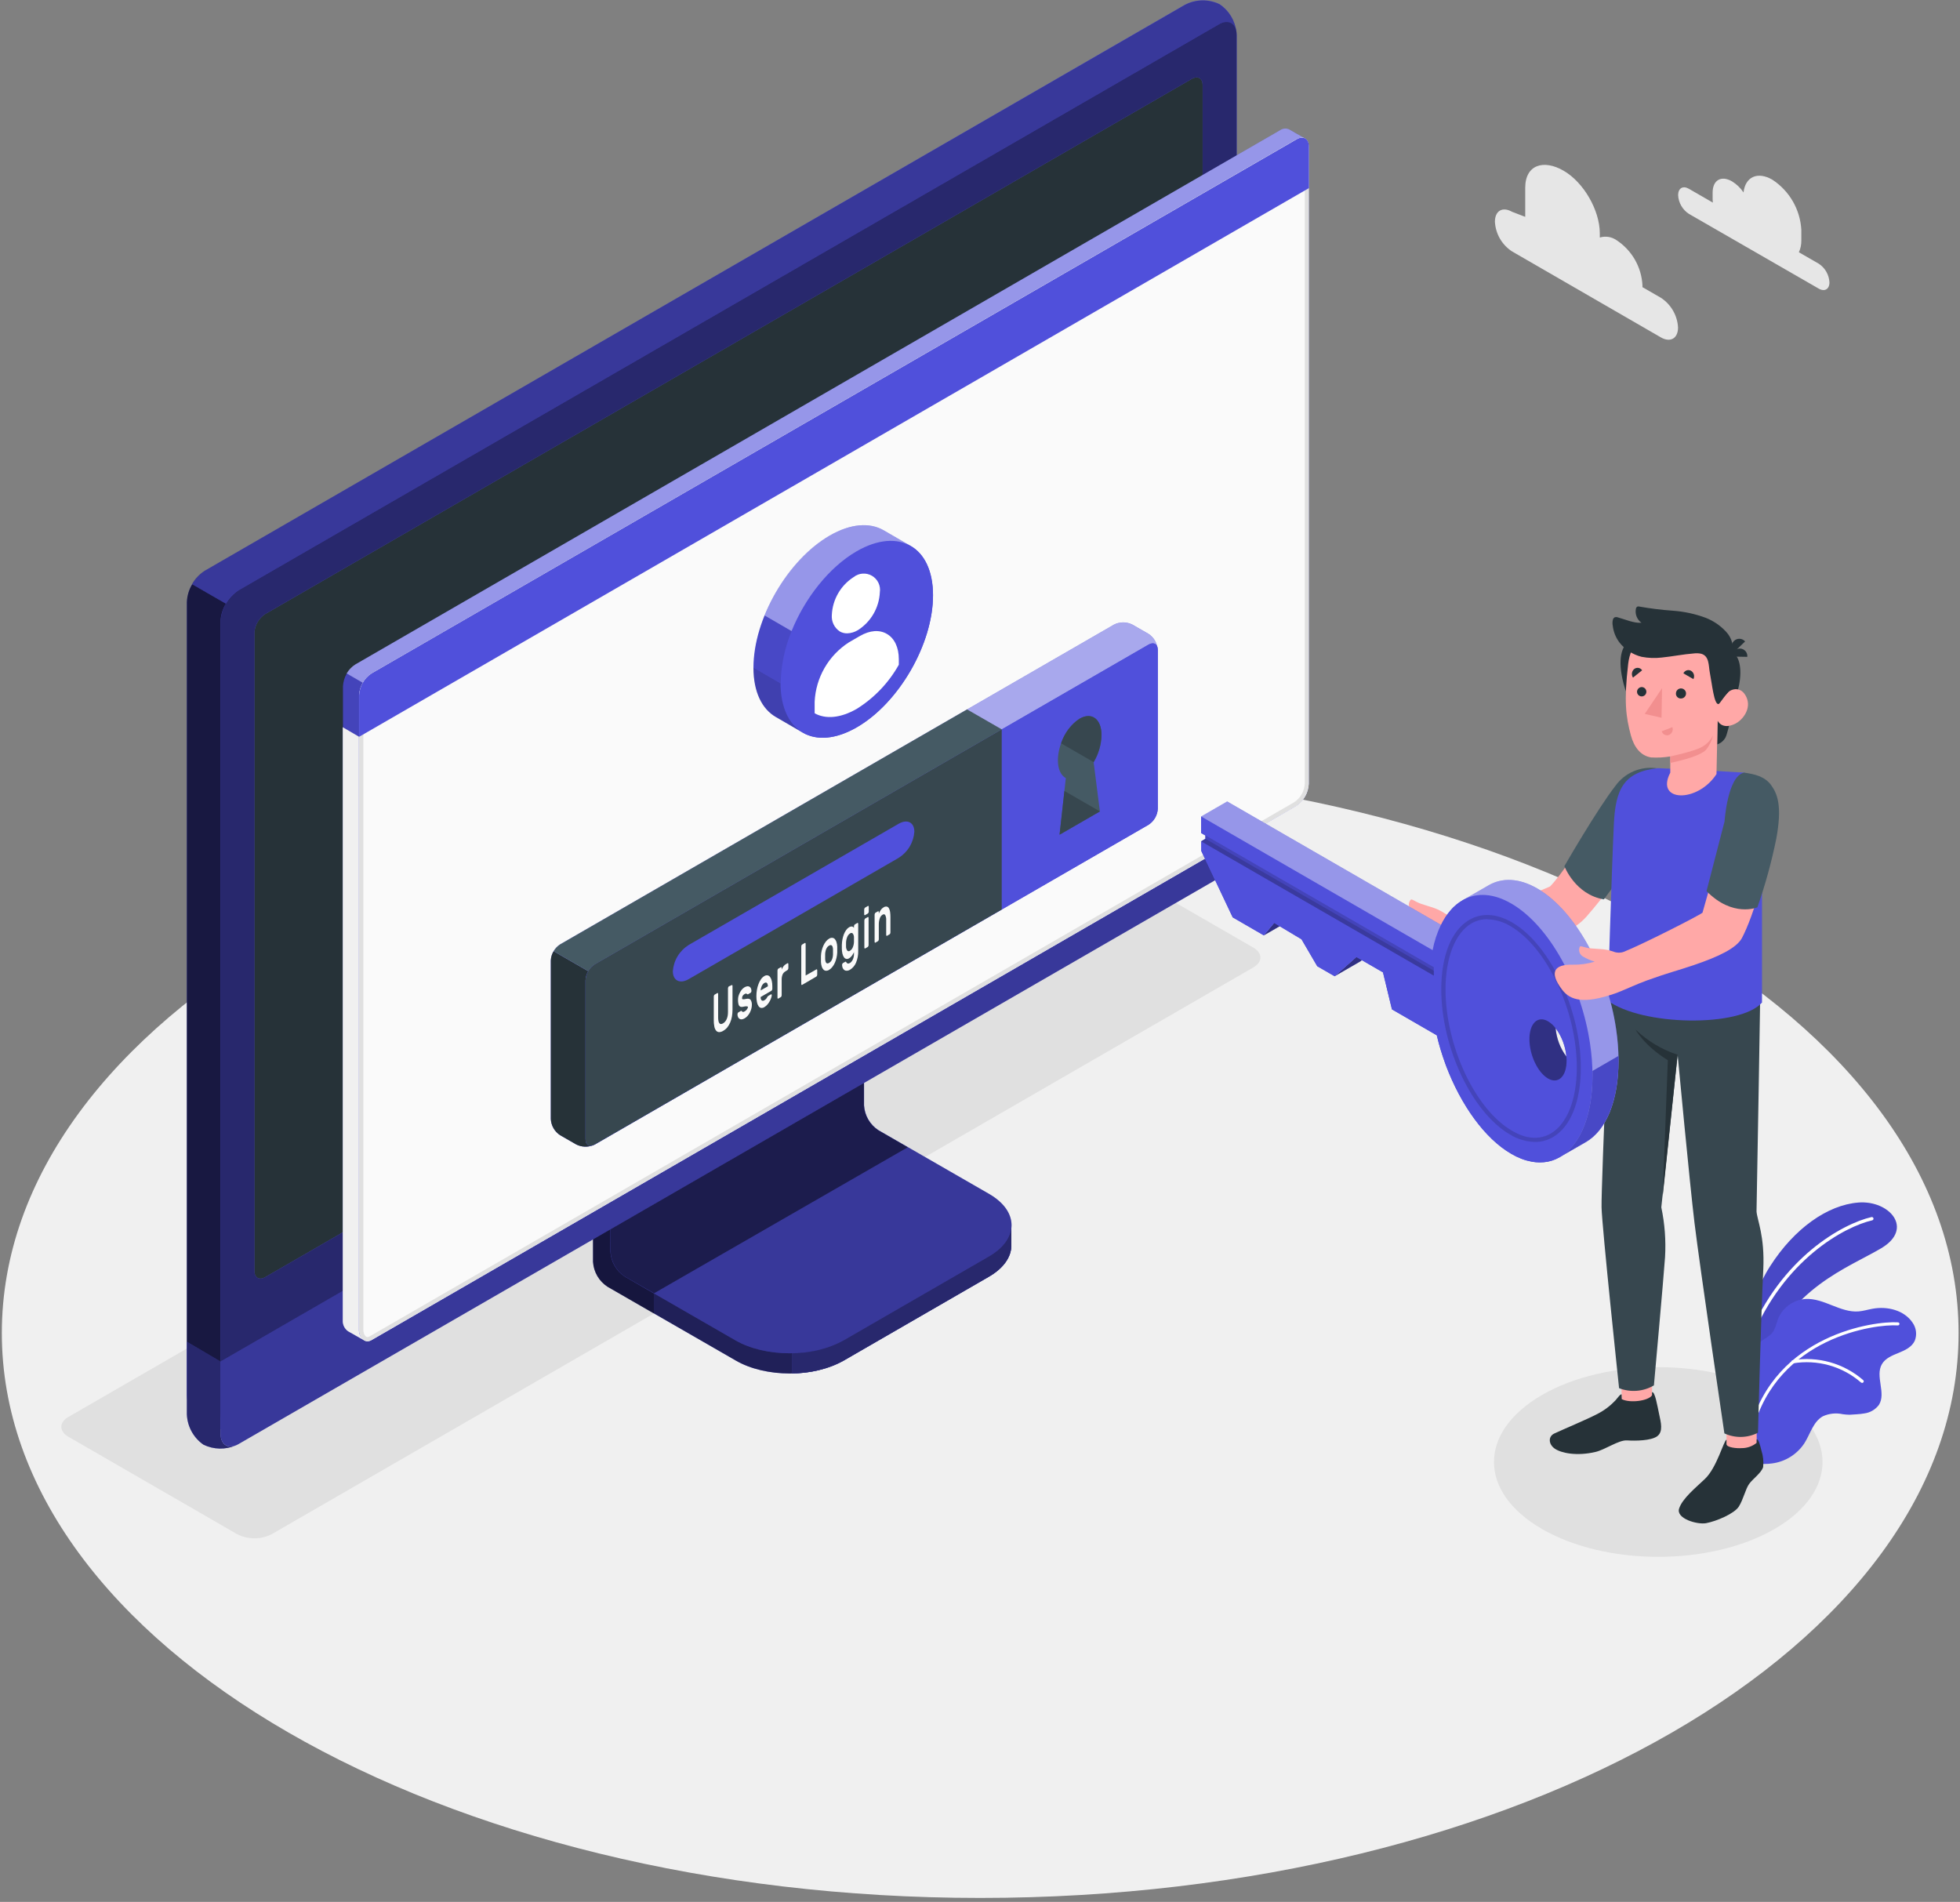 <svg width="472" height="458" viewBox="0 0 472 458" fill="none" xmlns="http://www.w3.org/2000/svg">
<rect x="0" y="0" width="472" height="458" fill="#808080" stroke="none"/>
<g clip-path="url(#clip0_502_720)">
<path d="M236.05 457.05C366.174 457.05 471.66 396.147 471.66 321.02C471.66 245.893 366.174 184.99 236.05 184.99C105.926 184.99 0.44 245.893 0.44 321.02C0.44 396.147 105.926 457.05 236.05 457.05Z" fill="#F0F0F0"/>
<path d="M371.36 368.22C355.91 359.3 355.91 344.84 371.36 335.92C386.81 327 411.86 327 427.31 335.92C442.76 344.84 442.76 359.3 427.31 368.22C411.86 377.14 386.81 377.14 371.36 368.22Z" fill="#E0E0E0"/>
<path d="M57.12 369.46L16.48 346C14.19 344.68 14.19 342.53 16.48 341.21L252.87 204.73C254.155 204.079 255.575 203.74 257.015 203.74C258.455 203.74 259.875 204.079 261.16 204.73L301.81 228.19C304.1 229.51 304.1 231.66 301.81 232.98L65.42 369.46C64.134 370.111 62.712 370.45 61.27 370.45C59.828 370.45 58.407 370.111 57.12 369.46Z" fill="#E0E0E0"/>
<path d="M203.2 327.64L238.14 307.44C241.74 305.36 243.54 302.64 243.54 299.91C243.54 297.18 243.54 295.05 243.54 295.05L207.3 274.61C206.288 273.956 205.445 273.071 204.84 272.028C204.235 270.985 203.885 269.814 203.82 268.61V225.52L142.82 260.78V303.85C142.89 305.053 143.242 306.222 143.846 307.264C144.45 308.306 145.291 309.192 146.3 309.85L177.14 327.61C184.32 331.8 196 331.8 203.2 327.64Z" fill="#5050DB"/>
<g opacity="0.6">
<path d="M203.2 327.64L238.14 307.44C241.74 305.36 243.54 302.64 243.54 299.91C243.54 297.18 243.54 295.05 243.54 295.05L207.3 274.61C206.288 273.956 205.445 273.071 204.84 272.028C204.235 270.985 203.885 269.814 203.82 268.61V225.52L142.82 260.78V303.85C142.89 305.053 143.242 306.222 143.846 307.264C144.45 308.306 145.291 309.192 146.3 309.85L177.14 327.61C184.32 331.8 196 331.8 203.2 327.64Z" fill="black"/>
</g>
<path opacity="0.3" d="M157.45 311.48V316.32L146.27 309.87C145.261 309.213 144.421 308.327 143.818 307.284C143.216 306.242 142.867 305.072 142.8 303.87V260.78L154.42 254.07C154.66 257.02 154.92 260.07 155.17 263.07L147 267.77V301.42C147.065 302.624 147.414 303.795 148.019 304.838C148.624 305.881 149.467 306.766 150.48 307.42L157.45 311.48Z" fill="black"/>
<path d="M147 301.43C147.069 302.633 147.42 303.803 148.024 304.845C148.629 305.888 149.47 306.773 150.48 307.43L177.1 322.77C184.3 326.92 195.98 326.93 203.19 322.77L238.19 302.57C245.4 298.41 245.4 291.67 238.19 287.51L211.55 272.17C210.542 271.512 209.703 270.625 209.101 269.583C208.498 268.541 208.148 267.372 208.08 266.17V232.51L147.08 267.77L147 301.43Z" fill="#5050DB"/>
<path opacity="0.3" d="M147 301.43C147.069 302.633 147.42 303.803 148.024 304.845C148.629 305.888 149.47 306.773 150.48 307.43L177.1 322.77C184.3 326.92 195.98 326.93 203.19 322.77L238.19 302.57C245.4 298.41 245.4 291.67 238.19 287.51L211.55 272.17C210.542 271.512 209.703 270.625 209.101 269.583C208.498 268.541 208.148 267.372 208.08 266.17V232.51L147.08 267.77L147 301.43Z" fill="black"/>
<path opacity="0.5" d="M218.6 276.28L211.51 272.19C210.502 271.532 209.663 270.645 209.061 269.603C208.458 268.561 208.108 267.392 208.04 266.19V232.51L147.04 267.77V301.43C147.109 302.633 147.46 303.803 148.064 304.845C148.669 305.888 149.51 306.773 150.52 307.43L157.52 311.43L218.6 276.28Z" fill="black"/>
<path d="M243.55 295.06V299.92C243.55 302.65 241.74 305.36 238.15 307.45L203.15 327.64C199.32 329.685 195.042 330.746 190.7 330.73V325.89C195.042 325.906 199.32 324.845 203.15 322.8L238.15 302.59C241.74 300.52 243.55 297.79 243.55 295.06Z" fill="#5050DB"/>
<path opacity="0.5" d="M243.55 295.06V299.92C243.55 302.65 241.74 305.36 238.15 307.45L203.15 327.64C199.32 329.685 195.042 330.746 190.7 330.73V325.89C195.042 325.906 199.32 324.845 203.15 322.8L238.15 302.59C241.74 300.52 243.55 297.79 243.55 295.06Z" fill="black"/>
<path d="M49 343.26C50.319 343.897 51.769 344.215 53.233 344.189C54.697 344.163 56.135 343.794 57.43 343.11L293.43 206.86C294.695 206.035 295.749 204.923 296.504 203.615C297.26 202.307 297.697 200.839 297.78 199.33V8.41C297.735 6.943 297.344 5.506 296.638 4.219C295.932 2.931 294.933 1.828 293.72 1C292.403 0.363 290.954 0.045 289.491 0.072C288.028 0.1 286.592 0.473 285.3 1.16L49.3 137.45C48.039 138.281 46.992 139.398 46.245 140.71C45.498 142.022 45.071 143.492 45 145V335.89C45.045 337.346 45.43 338.771 46.124 340.05C46.819 341.33 47.804 342.43 49 343.26Z" fill="#5050DB"/>
<path d="M57.46 343.1L293.46 206.85C294.727 206.027 295.781 204.915 296.537 203.607C297.293 202.298 297.729 200.829 297.81 199.32V8.41C297.81 5.64 295.86 4.51 293.46 5.9L57.46 142.15C56.194 142.975 55.14 144.087 54.384 145.395C53.629 146.703 53.192 148.171 53.11 149.68V340.59C53.11 343.36 55.06 344.49 57.46 343.1Z" fill="#5050DB"/>
<path opacity="0.5" d="M57.46 343.1L293.46 206.85C294.727 206.027 295.781 204.915 296.537 203.607C297.293 202.298 297.729 200.829 297.81 199.32V8.41C297.81 5.64 295.86 4.51 293.46 5.9L57.46 142.15C56.194 142.975 55.14 144.087 54.384 145.395C53.629 146.703 53.192 148.171 53.11 149.68V340.59C53.11 343.36 55.06 344.49 57.46 343.1Z" fill="black"/>
<path d="M56.82 348.06C55.582 348.6 54.242 348.866 52.892 348.838C51.542 348.811 50.214 348.49 49 347.9C47.801 347.068 46.815 345.965 46.12 344.682C45.425 343.398 45.041 341.969 45 340.51V323.13L53.15 327.85V345.23C53.1 347.76 54.71 348.91 56.82 348.06Z" fill="#5050DB"/>
<path opacity="0.5" d="M56.82 348.06C55.582 348.6 54.242 348.866 52.892 348.838C51.542 348.811 50.214 348.49 49 347.9C47.801 347.068 46.815 345.965 46.12 344.682C45.425 343.398 45.041 341.969 45 340.51V323.13L53.15 327.85V345.23C53.1 347.76 54.71 348.91 56.82 348.06Z" fill="black"/>
<path d="M53.1 327.85V345.23C53.1 348 55.1 349.12 57.45 347.74L293.45 211.49C294.71 210.669 295.76 209.563 296.516 208.262C297.271 206.962 297.711 205.502 297.8 204V186.54L53.1 327.85Z" fill="#5050DB"/>
<path opacity="0.3" d="M53.11 327.81V345.23C53.11 348 55.11 349.12 57.46 347.74L293.46 211.49C294.718 210.668 295.766 209.562 296.52 208.261C297.274 206.96 297.712 205.501 297.8 204V186.54L53.11 327.81Z" fill="black"/>
<path d="M61.26 306V152.39C61.306 151.485 61.566 150.604 62.018 149.818C62.47 149.033 63.101 148.365 63.86 147.87L287 19C288.44 18.17 289.61 18.84 289.61 20.5V174.19C289.561 175.096 289.3 175.977 288.846 176.763C288.393 177.548 287.76 178.215 287 178.71L63.87 307.55C62.43 308.38 61.26 307.7 61.26 306Z" fill="#5050DB"/>
<path d="M61.26 306V152.39C61.306 151.485 61.566 150.604 62.018 149.818C62.47 149.033 63.101 148.365 63.86 147.87L287 19C288.44 18.17 289.61 18.84 289.61 20.5V174.19C289.561 175.096 289.3 175.977 288.846 176.763C288.393 177.548 287.76 178.215 287 178.71L63.87 307.55C62.43 308.38 61.26 307.7 61.26 306Z" fill="#263238"/>
<path d="M175.45 262.73C174.262 263.503 173.274 264.545 172.565 265.772C171.856 266.998 171.446 268.375 171.37 269.79C171.37 272.39 173.2 273.45 175.45 272.15C176.639 271.377 177.629 270.333 178.338 269.104C179.047 267.876 179.455 266.497 179.53 265.08C179.53 262.48 177.7 261.43 175.45 262.73Z" fill="#5050DB"/>
<path opacity="0.7" d="M54.39 145.38C53.615 146.683 53.172 148.156 53.1 149.67V327.85L45 323.13V145C45.053 143.481 45.493 142.001 46.28 140.7L54.39 145.38Z" fill="black"/>
<path opacity="0.3" d="M297.76 7.69C297.45 5.45 295.64 4.69 293.45 5.9L57.45 142.15C56.171 142.951 55.114 144.062 54.38 145.38L46.22 140.67C46.959 139.352 48.019 138.241 49.3 137.44L285.3 1.2C286.594 0.513 288.031 0.14 289.496 0.113C290.961 0.085 292.411 0.403 293.73 1.04C294.839 1.796 295.772 2.78 296.468 3.928C297.163 5.075 297.604 6.358 297.76 7.69Z" fill="black"/>
<path d="M310.49 31.19C310.139 31.014 309.747 30.937 309.356 30.967C308.965 30.997 308.59 31.133 308.27 31.36L85.59 160C84.711 160.581 83.982 161.361 83.461 162.277C82.939 163.192 82.641 164.218 82.59 165.27V317.94C82.559 318.455 82.661 318.97 82.887 319.434C83.113 319.898 83.455 320.296 83.88 320.59C84.37 320.86 86.99 322.38 87.77 322.8C88.046 322.94 88.354 323.005 88.663 322.988C88.973 322.97 89.272 322.871 89.53 322.7L312.16 194.06C313.039 193.479 313.768 192.699 314.289 191.783C314.81 190.868 315.109 189.842 315.16 188.79V35.33C315.205 34.942 315.14 34.55 314.974 34.196C314.808 33.843 314.547 33.543 314.22 33.33C313.72 33 311.05 31.52 310.49 31.19Z" fill="#5050DB"/>
<path d="M89.48 162.16L312.17 33.57C313.85 32.57 315.17 33.39 315.17 35.33V188.79C315.119 189.842 314.82 190.868 314.299 191.783C313.778 192.699 313.049 193.479 312.17 194.06L89.48 322.7C87.8 323.7 86.48 322.09 86.48 320.15V167.43C86.533 166.378 86.832 165.353 87.353 164.438C87.874 163.523 88.602 162.742 89.48 162.16Z" fill="#FAFAFA"/>
<path d="M313.53 34.15C314.12 34.15 314.21 34.89 314.21 35.33V188.79C314.156 189.671 313.898 190.527 313.455 191.291C313.012 192.055 312.398 192.705 311.66 193.19L89 321.83C88.85 321.927 88.678 321.982 88.5 321.99C87.94 321.99 87.5 321.13 87.5 320.15V167.43C87.548 166.549 87.799 165.691 88.233 164.923C88.666 164.155 89.271 163.497 90 163L312.67 34.43C312.928 34.264 313.224 34.167 313.53 34.15ZM313.53 33.15C313.048 33.17 312.58 33.315 312.17 33.57L89.48 162.16C88.602 162.742 87.874 163.523 87.353 164.438C86.832 165.353 86.533 166.378 86.48 167.43V320.15C86.48 321.69 87.34 322.99 88.48 322.99C88.833 322.983 89.178 322.883 89.48 322.7L312.16 194.06C313.039 193.479 313.768 192.699 314.289 191.783C314.81 190.868 315.109 189.842 315.16 188.79V35.33C315.16 33.95 314.48 33.15 313.48 33.15H313.53Z" fill="#E0E0E0"/>
<path d="M83.82 320.59C84.15 320.76 86.52 322.11 87.56 322.71C87.187 322.4 86.891 322.007 86.696 321.563C86.502 321.118 86.414 320.634 86.44 320.15V177.4L82.54 175.12V317.94C82.508 318.454 82.609 318.968 82.833 319.433C83.057 319.897 83.397 320.295 83.82 320.59Z" fill="#F0F0F0"/>
<path d="M315.21 35.3C315.21 33.38 313.84 32.6 312.21 33.57L89.48 162.16C88.602 162.742 87.874 163.522 87.353 164.438C86.832 165.353 86.533 166.378 86.48 167.43V177.43L315.21 45.3V35.3Z" fill="#5050DB"/>
<g opacity="0.4">
<path d="M312.17 33.57L89.48 162.15C88.587 162.713 87.85 163.494 87.34 164.42L83.47 162.17C83.979 161.277 84.709 160.53 85.59 160L308.27 31.36C308.589 31.131 308.964 30.993 309.355 30.962C309.746 30.93 310.139 31.005 310.49 31.18C311.03 31.52 313.56 32.95 314.21 33.3C313.874 33.175 313.512 33.135 313.157 33.182C312.801 33.229 312.462 33.362 312.17 33.57Z" fill="white"/>
</g>
<path opacity="0.15" d="M82.54 175.13V165.22C82.581 164.14 82.901 163.089 83.47 162.17L87.35 164.41C86.79 165.313 86.476 166.348 86.44 167.41V177.41L82.54 175.13Z" fill="black"/>
<path d="M268.25 150.42L134.88 227.42C134.231 227.841 133.691 228.409 133.304 229.078C132.916 229.747 132.692 230.498 132.65 231.27V269.51C132.692 270.282 132.916 271.033 133.304 271.702C133.691 272.371 134.231 272.939 134.88 273.36L138.77 275.6C139.461 275.95 140.225 276.132 141 276.132C141.775 276.132 142.539 275.95 143.23 275.6L276.58 198.6C277.229 198.177 277.769 197.607 278.156 196.936C278.544 196.266 278.768 195.513 278.81 194.74V156.49C278.768 155.718 278.544 154.967 278.156 154.298C277.768 153.629 277.228 153.061 276.58 152.64L272.68 150.4C271.992 150.056 271.232 149.878 270.463 149.882C269.693 149.885 268.935 150.07 268.25 150.42Z" fill="#5050DB"/>
<path opacity="0.5" d="M278.81 156.15C278.65 155 277.72 154.58 276.6 155.23L143.23 232.23C142.572 232.639 142.031 233.21 141.66 233.89L133.31 229.07C133.684 228.401 134.221 227.837 134.87 227.43L268.25 150.43C268.939 150.079 269.702 149.897 270.475 149.897C271.248 149.897 272.011 150.079 272.7 150.43L276.6 152.67C277.195 153.059 277.699 153.571 278.08 154.171C278.462 154.772 278.71 155.446 278.81 156.15Z" fill="white"/>
<path d="M142.85 275.79C142.197 276.047 141.497 276.164 140.796 276.133C140.095 276.102 139.408 275.924 138.78 275.61L134.88 273.37C134.232 272.948 133.693 272.379 133.306 271.711C132.919 271.042 132.694 270.291 132.65 269.52V231.28C132.68 230.499 132.907 229.739 133.31 229.07L141.66 233.89C141.254 234.55 141.027 235.305 141 236.08V274.33C141 275.6 141.8 276.19 142.85 275.79Z" fill="#263238"/>
<path d="M143.23 232.23L276.6 155.23C277.83 154.52 278.83 155.09 278.83 156.51V194.76C278.788 195.533 278.564 196.286 278.176 196.956C277.789 197.627 277.249 198.197 276.6 198.62L143.25 275.62C142.02 276.33 141.02 275.75 141.02 274.33V236.09C141.06 235.318 141.281 234.567 141.665 233.896C142.049 233.226 142.585 232.655 143.23 232.23Z" fill="#5050DB"/>
<path d="M232.89 170.84L134.89 227.43C134.241 227.837 133.704 228.401 133.33 229.07L141.68 233.89C142.052 233.21 142.592 232.639 143.25 232.23L241.25 175.65L232.89 170.84Z" fill="#455A64"/>
<path d="M241.23 175.65L143.23 232.23C142.581 232.653 142.041 233.223 141.654 233.893C141.266 234.564 141.042 235.317 141 236.09V274.32C141 275.74 142 276.32 143.23 275.61L241.23 219.03V175.65Z" fill="#37474F"/>
<path d="M165.83 227.57L216.4 198.38C218.49 197.17 220.19 198.03 220.19 200.3C220.097 201.575 219.704 202.81 219.044 203.904C218.383 204.999 217.474 205.922 216.39 206.6L165.83 235.8C163.74 237.01 162.03 236.15 162.03 233.88C162.125 232.604 162.518 231.368 163.178 230.272C163.838 229.175 164.747 228.25 165.83 227.57Z" fill="#5050DB"/>
<path d="M176.19 237.24C176.199 237.229 176.211 237.221 176.224 237.215C176.237 237.209 176.251 237.206 176.265 237.206C176.279 237.206 176.293 237.209 176.306 237.215C176.319 237.221 176.331 237.229 176.34 237.24C176.385 237.308 176.406 237.389 176.4 237.47V243.16C176.401 243.71 176.354 244.258 176.26 244.8C176.177 245.295 176.036 245.778 175.84 246.24C175.661 246.663 175.425 247.06 175.14 247.42C174.859 247.754 174.52 248.035 174.14 248.25C173.842 248.444 173.495 248.548 173.14 248.55C173.004 248.539 172.872 248.501 172.752 248.437C172.631 248.374 172.525 248.286 172.44 248.18C172.22 247.886 172.076 247.542 172.02 247.18C171.924 246.696 171.881 246.203 171.89 245.71V240.01C171.89 239.91 171.91 239.811 171.95 239.72C171.974 239.637 172.028 239.567 172.1 239.52L172.73 239.15C172.75 239.131 172.777 239.12 172.805 239.12C172.833 239.12 172.86 239.131 172.88 239.15C172.926 239.217 172.947 239.299 172.94 239.38V245C172.932 245.309 172.962 245.618 173.03 245.92C173.057 246.113 173.141 246.294 173.27 246.44C173.315 246.494 173.372 246.536 173.436 246.564C173.5 246.591 173.57 246.604 173.64 246.6C173.811 246.589 173.976 246.534 174.12 246.44C174.298 246.334 174.459 246.202 174.6 246.05C174.756 245.87 174.884 245.668 174.98 245.45C175.093 245.193 175.177 244.925 175.23 244.65C175.288 244.32 175.315 243.985 175.31 243.65V238.02C175.313 237.919 175.337 237.821 175.38 237.73C175.404 237.647 175.458 237.577 175.53 237.53L176.19 237.24Z" fill="#FAFAFA"/>
<path d="M180.11 242.62C180.115 242.546 180.098 242.473 180.06 242.41C180.036 242.384 180.006 242.364 179.973 242.352C179.94 242.34 179.905 242.335 179.87 242.34C179.747 242.323 179.623 242.323 179.5 242.34L178.92 242.45C178.733 242.496 178.537 242.496 178.35 242.45C178.203 242.403 178.076 242.308 177.99 242.18C177.892 242.018 177.827 241.837 177.8 241.65C177.702 241.114 177.702 240.565 177.8 240.03C177.875 239.723 177.982 239.424 178.12 239.14C178.257 238.856 178.424 238.587 178.62 238.34C178.809 238.104 179.039 237.904 179.3 237.75C179.51 237.622 179.745 237.54 179.99 237.51C180.167 237.491 180.346 237.53 180.5 237.62C180.647 237.709 180.762 237.842 180.83 238C180.91 238.186 180.955 238.387 180.96 238.59C180.97 238.69 180.949 238.792 180.9 238.88C180.875 238.962 180.822 239.033 180.75 239.08L180.15 239.43C180.122 239.446 180.091 239.454 180.06 239.454C180.028 239.454 179.997 239.446 179.97 239.43L179.84 239.33C179.788 239.289 179.725 239.265 179.66 239.26C179.531 239.274 179.408 239.319 179.3 239.39C179.143 239.484 179.004 239.606 178.89 239.75C178.769 239.907 178.705 240.101 178.71 240.3C178.696 240.376 178.696 240.454 178.71 240.53C178.729 240.558 178.754 240.582 178.784 240.599C178.813 240.616 178.846 240.627 178.88 240.63C178.989 240.648 179.101 240.648 179.21 240.63L179.77 240.53C180.24 240.44 180.56 240.53 180.77 240.79C180.99 241.16 181.092 241.59 181.06 242.02C181.057 242.317 181.017 242.613 180.94 242.9C180.861 243.212 180.747 243.514 180.6 243.8C180.453 244.096 180.268 244.372 180.05 244.62C179.843 244.863 179.596 245.069 179.32 245.23C179.1 245.37 178.85 245.456 178.59 245.48C178.402 245.486 178.216 245.434 178.06 245.33C177.905 245.224 177.787 245.074 177.72 244.9C177.639 244.71 177.598 244.506 177.6 244.3C177.59 244.196 177.611 244.092 177.66 244C177.684 243.917 177.738 243.846 177.81 243.8L178.41 243.45C178.49 243.45 178.55 243.4 178.59 243.45L178.72 243.59C178.746 243.62 178.779 243.644 178.815 243.661C178.851 243.678 178.89 243.688 178.93 243.69C179.071 243.691 179.208 243.645 179.32 243.56C179.5 243.457 179.663 243.326 179.8 243.17C179.868 243.088 179.925 242.997 179.97 242.9C180.04 242.821 180.089 242.724 180.11 242.62Z" fill="#FAFAFA"/>
<path d="M182.15 239.91C182.148 239.39 182.192 238.872 182.28 238.36C182.364 237.878 182.494 237.406 182.67 236.95C182.817 236.541 183.019 236.154 183.27 235.8C183.48 235.495 183.753 235.239 184.07 235.05C184.302 234.894 184.585 234.833 184.86 234.88C185.105 234.936 185.319 235.083 185.46 235.29C185.648 235.561 185.781 235.867 185.85 236.19C185.946 236.61 185.993 237.039 185.99 237.47V238.09C185.993 238.194 185.969 238.298 185.92 238.39C185.896 238.472 185.843 238.543 185.77 238.59L183.17 240.1C183.164 240.276 183.188 240.452 183.24 240.62C183.279 240.733 183.348 240.833 183.44 240.91C183.522 240.975 183.626 241.007 183.73 241C183.851 240.986 183.967 240.945 184.07 240.88C184.221 240.798 184.357 240.689 184.47 240.56C184.573 240.445 184.66 240.317 184.73 240.18C184.773 240.101 184.82 240.024 184.87 239.95C184.913 239.899 184.964 239.855 185.02 239.82L185.64 239.46C185.662 239.443 185.688 239.433 185.715 239.433C185.742 239.433 185.769 239.443 185.79 239.46C185.816 239.491 185.835 239.528 185.846 239.568C185.856 239.608 185.858 239.649 185.85 239.69C185.839 239.885 185.799 240.077 185.73 240.26C185.644 240.537 185.53 240.805 185.39 241.06C185.234 241.353 185.046 241.628 184.83 241.88C184.615 242.137 184.358 242.357 184.07 242.53C183.834 242.685 183.551 242.752 183.27 242.72C183.024 242.661 182.81 242.511 182.67 242.3C182.473 241.997 182.341 241.656 182.28 241.3C182.189 240.842 182.146 240.376 182.15 239.91ZM184.07 236.72C183.916 236.803 183.783 236.919 183.68 237.06C183.569 237.2 183.478 237.355 183.41 237.52C183.34 237.685 183.283 237.856 183.24 238.03C183.205 238.188 183.182 238.348 183.17 238.51L184.93 237.51C184.92 237.372 184.9 237.235 184.87 237.1C184.855 236.979 184.806 236.865 184.73 236.77C184.7 236.727 184.662 236.69 184.617 236.663C184.572 236.635 184.522 236.617 184.47 236.61C184.328 236.598 184.186 236.637 184.07 236.72Z" fill="#FAFAFA"/>
<path d="M189.13 233.93C188.827 234.103 188.588 234.37 188.45 234.69C188.294 235.112 188.223 235.56 188.24 236.01V239.62C188.241 239.723 188.221 239.825 188.18 239.92C188.155 240.002 188.102 240.073 188.03 240.12L187.44 240.46C187.431 240.471 187.419 240.479 187.406 240.485C187.393 240.491 187.379 240.494 187.365 240.494C187.351 240.494 187.337 240.491 187.324 240.485C187.311 240.479 187.299 240.471 187.29 240.46C187.245 240.392 187.224 240.311 187.23 240.23V233.76C187.23 233.657 187.251 233.555 187.29 233.46C187.318 233.379 187.37 233.309 187.44 233.26L188.03 232.92C188.05 232.901 188.077 232.89 188.105 232.89C188.133 232.89 188.16 232.901 188.18 232.92C188.226 232.983 188.248 233.062 188.24 233.14V233.46C188.359 233.192 188.507 232.937 188.68 232.7C188.838 232.481 189.043 232.3 189.28 232.17L189.64 231.96C189.659 231.942 189.684 231.931 189.71 231.931C189.736 231.931 189.761 231.942 189.78 231.96C189.828 232.027 189.853 232.108 189.85 232.19V233.1C189.848 233.204 189.824 233.306 189.78 233.4C189.755 233.479 189.706 233.549 189.64 233.6L189.13 233.93Z" fill="#FAFAFA"/>
<path d="M196.59 233.45C196.599 233.439 196.611 233.431 196.624 233.425C196.637 233.419 196.651 233.416 196.665 233.416C196.679 233.416 196.693 233.419 196.706 233.425C196.719 233.431 196.731 233.439 196.74 233.45C196.785 233.518 196.806 233.599 196.8 233.68V234.68C196.799 234.783 196.779 234.885 196.74 234.98C196.706 235.054 196.654 235.119 196.59 235.17L193.17 237.17C193.15 237.189 193.123 237.199 193.095 237.199C193.067 237.199 193.04 237.189 193.02 237.17C192.975 237.106 192.954 237.028 192.96 236.95V227.95C192.96 227.847 192.981 227.745 193.02 227.65C193.048 227.572 193.101 227.505 193.17 227.46L193.8 227.09C193.82 227.071 193.847 227.06 193.875 227.06C193.903 227.06 193.93 227.071 193.95 227.09C193.995 227.154 194.016 227.232 194.01 227.31V234.92L196.59 233.45Z" fill="#FAFAFA"/>
<path d="M199.66 226.05C199.885 225.894 200.157 225.82 200.43 225.84C200.664 225.858 200.883 225.966 201.04 226.14C201.227 226.354 201.363 226.607 201.44 226.88C201.547 227.234 201.608 227.6 201.62 227.97C201.62 228.05 201.62 228.16 201.62 228.29V229.06C201.62 229.18 201.62 229.29 201.62 229.38C201.6 229.815 201.54 230.246 201.44 230.67C201.348 231.082 201.214 231.484 201.04 231.87C200.882 232.229 200.677 232.565 200.43 232.87C200.219 233.146 199.958 233.38 199.66 233.56C199.429 233.71 199.156 233.784 198.88 233.77C198.649 233.75 198.435 233.643 198.28 233.47C198.088 233.263 197.951 233.013 197.88 232.74C197.773 232.386 197.713 232.019 197.7 231.65C197.7 231.57 197.7 231.47 197.7 231.34V230.57C197.7 230.44 197.7 230.33 197.7 230.25C197.712 229.812 197.769 229.376 197.87 228.95C197.968 228.534 198.105 228.129 198.28 227.74C198.439 227.383 198.641 227.048 198.88 226.74C199.092 226.461 199.357 226.226 199.66 226.05ZM200.6 228.63C200.6 228.409 200.563 228.189 200.49 227.98C200.453 227.852 200.376 227.74 200.27 227.66C200.185 227.603 200.082 227.578 199.98 227.59C199.866 227.611 199.757 227.656 199.66 227.72C199.543 227.784 199.435 227.865 199.34 227.96C199.226 228.079 199.128 228.214 199.05 228.36C198.95 228.542 198.876 228.737 198.83 228.94C198.765 229.195 198.724 229.457 198.71 229.72C198.71 229.8 198.71 229.89 198.71 230V230.71C198.71 230.82 198.71 230.91 198.71 230.97C198.72 231.191 198.76 231.41 198.83 231.62C198.867 231.748 198.944 231.86 199.05 231.94C199.092 231.969 199.139 231.99 199.189 232C199.239 232.01 199.29 232.01 199.34 232C199.454 231.981 199.562 231.94 199.66 231.88C199.776 231.813 199.884 231.732 199.98 231.64C200.092 231.518 200.189 231.384 200.27 231.24C200.366 231.056 200.44 230.861 200.49 230.66C200.556 230.405 200.592 230.143 200.6 229.88C200.606 229.787 200.606 229.693 200.6 229.6V228.9C200.606 228.81 200.606 228.72 200.6 228.63Z" fill="#FAFAFA"/>
<path d="M204.68 231.9C204.808 231.822 204.923 231.724 205.02 231.61C205.14 231.469 205.244 231.314 205.33 231.15C205.429 230.949 205.506 230.738 205.56 230.52C205.621 230.275 205.652 230.023 205.65 229.77V229.26C205.65 229.36 205.55 229.48 205.48 229.62C205.411 229.766 205.331 229.906 205.24 230.04C205.136 230.18 205.022 230.314 204.9 230.44C204.775 230.571 204.629 230.683 204.47 230.77C204.367 230.84 204.251 230.888 204.129 230.913C204.007 230.937 203.882 230.936 203.76 230.91C203.538 230.84 203.347 230.695 203.22 230.5C203.057 230.241 202.939 229.957 202.87 229.66C202.785 229.282 202.738 228.897 202.73 228.51C202.73 228.38 202.73 228.22 202.73 228.03C202.73 227.84 202.73 227.68 202.73 227.54C202.742 227.1 202.789 226.662 202.87 226.23C202.952 225.804 203.069 225.386 203.22 224.98C203.361 224.627 203.543 224.291 203.76 223.98C203.944 223.704 204.187 223.472 204.47 223.3C204.603 223.22 204.748 223.162 204.9 223.13C205.012 223.109 205.128 223.109 205.24 223.13C205.329 223.155 205.411 223.199 205.48 223.26C205.544 223.309 205.601 223.366 205.65 223.43V223.11C205.65 223.007 205.671 222.905 205.71 222.81C205.738 222.732 205.791 222.665 205.86 222.62L206.45 222.27C206.47 222.251 206.497 222.24 206.525 222.24C206.553 222.24 206.58 222.251 206.6 222.27C206.648 222.337 206.673 222.417 206.67 222.5V229C206.697 229.973 206.516 230.941 206.14 231.84C205.845 232.546 205.334 233.141 204.68 233.54C204.457 233.678 204.202 233.757 203.94 233.77C203.733 233.782 203.526 233.73 203.35 233.62C203.181 233.493 203.044 233.329 202.95 233.14C202.852 232.912 202.798 232.668 202.79 232.42C202.781 232.316 202.801 232.212 202.85 232.12C202.874 232.037 202.928 231.966 203 231.92L203.53 231.62C203.542 231.607 203.557 231.596 203.573 231.589C203.59 231.582 203.607 231.579 203.625 231.579C203.643 231.579 203.66 231.582 203.677 231.589C203.693 231.596 203.708 231.607 203.72 231.62C203.769 231.672 203.813 231.729 203.85 231.79C203.911 231.897 204.011 231.976 204.13 232.01C204.25 232.1 204.43 232 204.68 231.9ZM203.74 227.05C203.74 227.316 203.74 227.576 203.74 227.83C203.711 228.229 203.825 228.626 204.06 228.95C204.149 229.027 204.263 229.069 204.38 229.069C204.497 229.069 204.611 229.027 204.7 228.95C204.99 228.761 205.217 228.489 205.35 228.17C205.532 227.753 205.634 227.305 205.65 226.85C205.65 226.7 205.65 226.52 205.65 226.31C205.65 226.1 205.65 225.92 205.65 225.79C205.67 225.432 205.564 225.078 205.35 224.79C205.261 224.708 205.145 224.663 205.025 224.663C204.905 224.663 204.789 224.708 204.7 224.79C204.415 224.978 204.193 225.246 204.06 225.56C203.855 226.03 203.746 226.537 203.74 227.05Z" fill="#FAFAFA"/>
<path d="M209 218.17C209.02 218.154 209.044 218.145 209.07 218.145C209.095 218.145 209.12 218.154 209.14 218.17C209.192 218.235 209.217 218.317 209.21 218.4V219.49C209.211 219.594 209.187 219.697 209.14 219.79C209.112 219.865 209.063 219.931 209 219.98L208.33 220.37C208.321 220.381 208.309 220.389 208.296 220.395C208.283 220.401 208.269 220.404 208.255 220.404C208.241 220.404 208.227 220.401 208.214 220.395C208.201 220.389 208.189 220.381 208.18 220.37C208.154 220.34 208.134 220.305 208.122 220.267C208.11 220.229 208.106 220.189 208.11 220.15V219.06C208.109 218.956 208.133 218.853 208.18 218.76C208.208 218.682 208.261 218.615 208.33 218.57L209 218.17ZM209.17 227.56C209.17 227.66 209.15 227.758 209.11 227.85C209.078 227.928 209.026 227.997 208.96 228.05L208.36 228.39C208.351 228.4 208.341 228.409 208.329 228.415C208.317 228.42 208.303 228.423 208.29 228.423C208.276 228.423 208.263 228.42 208.251 228.415C208.239 228.409 208.228 228.4 208.22 228.39C208.168 228.325 208.142 228.243 208.15 228.16V221.69C208.149 221.586 208.173 221.483 208.22 221.39C208.248 221.312 208.296 221.243 208.36 221.19L208.96 220.85C208.98 220.831 209.007 220.82 209.035 220.82C209.063 220.82 209.09 220.831 209.11 220.85C209.155 220.914 209.176 220.992 209.17 221.07V227.56Z" fill="#FAFAFA"/>
<path d="M214.43 224.51C214.43 224.613 214.409 224.715 214.37 224.81C214.342 224.888 214.29 224.954 214.22 225L213.62 225.35C213.601 225.368 213.576 225.378 213.55 225.378C213.524 225.378 213.499 225.368 213.48 225.35C213.428 225.285 213.403 225.203 213.41 225.12V221.6C213.441 221.184 213.365 220.768 213.19 220.39C213.05 220.14 212.83 220.1 212.52 220.28C212.211 220.488 211.982 220.794 211.87 221.15C211.703 221.622 211.622 222.119 211.63 222.62V226.15C211.63 226.253 211.609 226.355 211.57 226.45C211.546 226.532 211.492 226.603 211.42 226.65L210.83 226.99C210.821 227 210.809 227.009 210.796 227.015C210.783 227.021 210.769 227.024 210.755 227.024C210.741 227.024 210.727 227.021 210.714 227.015C210.701 227.009 210.69 227 210.68 226.99C210.634 226.926 210.612 226.848 210.62 226.77V220.3C210.619 220.197 210.639 220.094 210.68 220C210.705 219.917 210.758 219.846 210.83 219.8L211.42 219.46C211.43 219.449 211.441 219.441 211.454 219.435C211.467 219.429 211.481 219.426 211.495 219.426C211.509 219.426 211.523 219.429 211.536 219.435C211.549 219.441 211.561 219.449 211.57 219.46C211.615 219.528 211.636 219.609 211.63 219.69V220C211.762 219.695 211.923 219.404 212.11 219.13C212.275 218.877 212.498 218.668 212.76 218.52C212.988 218.353 213.271 218.282 213.55 218.32C213.661 218.348 213.764 218.399 213.854 218.469C213.944 218.54 214.017 218.629 214.07 218.73C214.215 219 214.31 219.295 214.35 219.6C214.404 219.998 214.43 220.398 214.43 220.8V224.51Z" fill="#FAFAFA"/>
<path d="M264.87 195.4L255.16 201L256.67 187.38C255.5 186.76 254.76 185.25 254.76 183.08C254.76 179.21 257.12 174.72 260.02 173.08C262.92 171.44 265.27 173.18 265.27 177.08C265.21 179.374 264.555 181.614 263.37 183.58L264.87 195.4Z" fill="#455A64"/>
<path d="M264.88 195.4L256.33 190.47L255.16 201.01L264.88 195.4Z" fill="#37474F"/>
<path d="M260 173.05C257.885 174.479 256.309 176.573 255.52 179L263.35 183.52C264.535 181.554 265.19 179.314 265.25 177.02C265.27 173.15 262.92 171.38 260 173.05Z" fill="#37474F"/>
<path d="M212.8 127.7C209.47 125.78 204.88 126.05 199.8 128.98C189.66 134.84 181.44 149.07 181.44 160.78C181.44 166.66 183.52 170.78 186.86 172.68L193.33 176.44C196.65 178.36 201.24 178.08 206.33 175.15C216.47 169.3 224.69 155.06 224.69 143.35C224.69 137.5 222.63 133.35 219.31 131.48" fill="#5050DB"/>
<path d="M206.32 132.75C196.18 138.61 187.96 152.85 187.96 164.55C187.96 176.25 196.18 181.01 206.32 175.15C216.46 169.29 224.69 155.06 224.68 143.35C224.67 131.64 216.45 126.9 206.32 132.75Z" fill="#5050DB"/>
<path d="M216.45 158.73V160.07C214.021 164.406 210.537 168.059 206.32 170.69C202.37 172.96 198.8 173.21 196.18 171.76V169C196.314 166.128 197.134 163.331 198.571 160.841C200.008 158.351 202.021 156.242 204.44 154.69L207.11 153.15C209.47 151.79 211.77 151.61 213.57 152.66C215.37 153.71 216.45 155.92 216.45 158.73Z" fill="#5050DB"/>
<path opacity="0.4" d="M212.8 127.7L219.3 131.48C215.98 129.55 211.39 129.82 206.3 132.75C199.66 136.59 193.84 144.02 190.62 151.98L184.11 148.21C187.34 140.21 193.11 132.82 199.79 128.98C204.89 126.06 209.48 125.78 212.8 127.7Z" fill="white"/>
<path opacity="0.2" d="M193.1 176.29L186.87 172.68C183.53 170.78 181.45 166.68 181.45 160.78L187.96 164.56C188 170.26 189.92 174.32 193.1 176.29Z" fill="black"/>
<path opacity="0.1" d="M184.13 148.21L190.64 151.98C188.972 155.965 188.076 160.231 188 164.55L181.49 160.77C181.57 156.454 182.466 152.193 184.13 148.21Z" fill="black"/>
<path d="M204 152.52C203.38 152.526 202.769 152.368 202.23 152.06C201.581 151.627 201.061 151.027 200.724 150.323C200.388 149.619 200.248 148.837 200.32 148.06C200.405 146.238 200.925 144.463 201.837 142.883C202.748 141.303 204.025 139.965 205.56 138.98C206.177 138.488 206.927 138.193 207.714 138.134C208.501 138.075 209.287 138.256 209.97 138.651C210.653 139.046 211.2 139.639 211.541 140.35C211.882 141.062 212 141.86 211.88 142.64C211.794 144.461 211.273 146.236 210.361 147.815C209.45 149.395 208.174 150.733 206.64 151.72C205.846 152.215 204.935 152.491 204 152.52Z" fill="white"/>
<path d="M213.57 152.65C211.77 151.6 209.47 151.78 207.11 153.14L204.44 154.68C202.019 156.233 200.006 158.344 198.569 160.835C197.132 163.327 196.313 166.127 196.18 169V171.77C198.8 173.22 202.37 172.97 206.32 170.7C210.537 168.069 214.021 164.416 216.45 160.08V158.74C216.45 155.92 215.41 153.71 213.57 152.65Z" fill="white"/>
<path d="M419.15 325.65C419.15 325.65 420.48 313.97 426.29 304.9C432.1 295.83 440.08 290.18 447.53 289.59C454.98 289 461 295.86 453.03 300.59C445.06 305.32 430.9 310.1 424.38 327.7L419.15 325.65Z" fill="#5050DB"/>
<path opacity="0.1" d="M419.15 325.65C419.15 325.65 420.48 313.97 426.29 304.9C432.1 295.83 440.08 290.18 447.53 289.59C454.98 289 461 295.86 453.03 300.59C445.06 305.32 430.9 310.1 424.38 327.7L419.15 325.65Z" fill="black"/>
<path d="M421.34 322.61H421.26C421.162 322.57 421.084 322.493 421.042 322.395C421.001 322.298 421 322.188 421.04 322.09C428.9 302.74 443.86 294.65 450.68 293.09C450.731 293.078 450.784 293.076 450.836 293.085C450.888 293.094 450.937 293.113 450.982 293.14C451.026 293.168 451.065 293.205 451.096 293.247C451.126 293.29 451.148 293.339 451.16 293.39C451.172 293.441 451.173 293.494 451.165 293.546C451.156 293.598 451.137 293.647 451.109 293.692C451.081 293.737 451.045 293.775 451.002 293.806C450.959 293.836 450.911 293.858 450.86 293.87C444.18 295.41 429.51 303.35 421.78 322.4C421.741 322.48 421.677 322.544 421.597 322.582C421.517 322.62 421.426 322.63 421.34 322.61Z" fill="white"/>
<path d="M461.12 322.84C460.45 324.36 458.79 325.16 457.25 325.78C455.71 326.4 454.03 327.07 453.19 328.51C451.51 331.41 454.27 335.51 452.47 338.32C452.046 338.886 451.512 339.36 450.9 339.714C450.289 340.068 449.611 340.294 448.91 340.38C447.76 340.59 446.59 340.59 445.43 340.69C444.874 340.683 444.32 340.639 443.77 340.56C442.154 340.199 440.464 340.378 438.96 341.07C436.65 342.37 435.96 345.28 434.54 347.53C433.672 348.855 432.529 349.976 431.188 350.819C429.847 351.661 428.34 352.204 426.77 352.41C425.77 352.54 423.77 352.73 422.77 352.14C422.691 352.101 422.618 352.055 422.55 352C422.4 351.84 422.22 351.63 422.14 351.52C422.135 351.497 422.135 351.473 422.14 351.45C421.73 349.94 422.4 348.38 422.43 346.82V346.54C422.36 344.73 422.31 342.93 422.27 341.13C422.183 337.797 422.15 334.463 422.17 331.13C422.17 328.97 421.93 326.61 422.85 324.58C423.85 322.34 426.37 322.29 427.32 320.1C427.7 319.22 427.9 318.29 428.27 317.4C428.842 316.106 429.757 314.994 430.918 314.184C432.078 313.375 433.438 312.9 434.85 312.81C439.24 312.59 443.17 316.14 447.56 315.81C448.69 315.72 449.8 315.37 450.92 315.17C454.47 314.5 458.58 315.51 460.58 318.52C461.019 319.14 461.298 319.858 461.392 320.612C461.486 321.366 461.393 322.131 461.12 322.84Z" fill="#5050DB"/>
<path d="M421.7 344.52C421.605 344.492 421.525 344.428 421.477 344.343C421.428 344.257 421.415 344.155 421.44 344.06C427.5 321.32 451.44 318.06 457.07 318.44C457.119 318.442 457.168 318.455 457.213 318.476C457.257 318.498 457.297 318.528 457.33 318.566C457.362 318.603 457.387 318.647 457.403 318.694C457.418 318.741 457.424 318.791 457.42 318.84C457.41 318.937 457.363 319.027 457.288 319.09C457.214 319.153 457.118 319.186 457.02 319.18C451.53 318.79 428.09 322 422.16 344.26C422.132 344.354 422.068 344.434 421.983 344.483C421.897 344.531 421.795 344.545 421.7 344.52Z" fill="white"/>
<path d="M448.33 333C448.254 332.989 448.184 332.954 448.13 332.9C445.917 330.982 443.307 329.576 440.488 328.782C437.669 327.989 434.709 327.828 431.82 328.31C431.723 328.319 431.626 328.291 431.548 328.232C431.47 328.172 431.417 328.086 431.4 327.99C431.386 327.892 431.41 327.792 431.468 327.712C431.526 327.632 431.613 327.577 431.71 327.56C434.723 327.058 437.81 327.23 440.749 328.061C443.688 328.893 446.407 330.364 448.71 332.37C448.745 332.404 448.774 332.446 448.793 332.491C448.812 332.537 448.822 332.585 448.822 332.635C448.822 332.684 448.812 332.733 448.793 332.779C448.774 332.824 448.745 332.865 448.71 332.9C448.665 332.954 448.604 332.992 448.536 333.01C448.468 333.028 448.396 333.025 448.33 333Z" fill="white"/>
<path d="M364.12 51L367.3 52.22V45.22C367.3 39.66 371.73 38.33 376.54 41.11C381.36 43.89 385.26 50.64 385.26 56.2V57.2C385.93 56.995 386.638 56.944 387.331 57.052C388.024 57.159 388.683 57.422 389.26 57.82C391.086 59.011 392.606 60.616 393.696 62.505C394.785 64.393 395.414 66.513 395.53 68.69V69.15L399.97 71.71C401.171 72.494 402.171 73.55 402.888 74.792C403.606 76.034 404.021 77.427 404.1 78.86C404.1 81.5 402.25 82.57 399.97 81.25L364.12 60.54C362.918 59.758 361.918 58.702 361.202 57.459C360.486 56.217 360.074 54.822 360 53.39C360 50.76 361.83 49.69 364.12 51Z" fill="#E6E6E6"/>
<path d="M406.71 45.46L412.48 48.79C412.449 48.538 412.432 48.284 412.43 48.03V46.36C412.43 43.36 414.51 42.18 417.09 43.67C418.199 44.349 419.147 45.26 419.87 46.34C420.29 42.6 423.23 41.21 426.79 43.26C428.825 44.584 430.518 46.368 431.735 48.468C432.951 50.569 433.655 52.926 433.79 55.35V57.85C433.816 58.849 433.614 59.84 433.2 60.75L438 63.51C438.748 64.006 439.369 64.671 439.814 65.45C440.259 66.23 440.514 67.103 440.56 68C440.56 69.65 439.4 70.32 437.97 69.5L406.71 51.5C405.954 51.007 405.325 50.343 404.875 49.561C404.425 48.779 404.166 47.901 404.12 47C404.12 45.31 405.28 44.64 406.71 45.46Z" fill="#E6E6E6"/>
<path d="M384.37 197.23C380.17 204.33 376.13 210.5 373.29 213.46C367.9 215.96 355.24 219.82 350.29 220.46C349.421 220.571 348.54 220.365 347.81 219.88C345.86 218.6 344.35 218.39 342.3 217.68C340.69 217.13 340.01 216.36 339.71 216.68C339.4 217.043 339.245 217.513 339.276 217.99C339.308 218.466 339.525 218.911 339.88 219.23C340.649 219.961 341.502 220.598 342.42 221.13C340.224 221.675 337.934 221.716 335.72 221.25C331.43 220.12 329.41 222.18 332.31 226.84C333.31 228.5 337.43 231.17 345.71 230.45C348.664 230.291 351.606 229.957 354.52 229.45C362.46 227.75 371.29 226.11 376.72 224.45C378.74 223.656 380.548 222.403 382 220.79C391.13 210.38 394.16 202.96 398.16 196.22L397.82 185.22C391.34 185 387.88 191.29 384.37 197.23Z" fill="#FFA8A7"/>
<path d="M398.93 185C397.051 184.736 395.136 184.99 393.391 185.736C391.646 186.481 390.138 187.689 389.03 189.23C384.59 194.92 376.73 208.58 376.73 208.58C376.73 208.58 379.3 215.43 386.24 216.58L397.39 201.52C397.39 201.52 402.67 191.06 398.93 185Z" fill="#455A64"/>
<path d="M423.04 338.54H415.77V351.5H423.04V338.54Z" fill="#FFA8A7"/>
<path d="M397.84 337.85L390.58 338.11L390.21 324.39L397.84 324.13V337.85Z" fill="#FFA8A7"/>
<path d="M424.06 226.35C424.06 233.57 423 291.74 423 291.74C423.16 293.82 425 297.66 424.63 305.65C424.08 316.5 423.35 345.02 423.35 345.02C422.102 345.658 420.725 346.005 419.324 346.032C417.922 346.06 416.532 345.769 415.26 345.18C415.26 345.18 409.36 305.18 408.06 294.47C406.92 285.08 404 254 404 254L400.07 290.74C400.903 294.682 401.206 298.718 400.97 302.74C400.63 307.74 398.29 333.62 398.29 333.62C397.034 334.361 395.626 334.806 394.172 334.922C392.719 335.038 391.258 334.822 389.9 334.29C389.9 334.29 385.76 295.29 385.68 290.71C385.58 285.51 388.1 226.29 388.1 226.29L424.06 226.35Z" fill="#37474F"/>
<path d="M415.77 347.76V346.68C415.07 346.99 413.46 353.41 410.57 356.15C408.28 358.33 405.16 360.84 404.36 363.27C403.56 365.7 408.71 367.19 410.86 366.8C413.34 366.34 417.66 364.51 418.74 362.8C419.82 361.09 420.33 358.61 421.21 357.37C422.09 356.13 424.12 354.75 424.59 353.31C424.737 351.963 424.597 350.599 424.18 349.31C423.84 347.97 423.48 346.5 423.04 346.63V347.45C422.015 348.291 420.726 348.744 419.4 348.73C418.34 348.82 415.76 348.6 415.77 347.76Z" fill="#263238"/>
<path d="M390.5 335.77C390.12 335.77 389.81 336.34 388.98 337.28C387.746 338.578 386.303 339.66 384.71 340.48C381.99 341.9 376.71 344.08 374.3 345.21C372.8 345.91 372.87 347.79 374.42 348.86C375.97 349.93 379.7 350.7 384.18 349.66C386.62 349.09 389.8 346.74 391.82 346.87C393.84 347 397.59 346.96 399.08 345.87C400.57 344.78 399.97 342.52 399.55 340.57C399.09 338.43 398.55 335.1 397.84 335.25V336C396.97 337.38 392.46 337.94 390.54 336.93L390.5 335.77Z" fill="#263238"/>
<path d="M404 254C400.218 252.762 396.761 250.695 393.88 247.95C393.88 247.95 395.88 251.76 401.64 255.31L400.4 288.12L404 254Z" fill="#263238"/>
<path d="M420 186.06C420 186.06 426 187.44 425.57 198.28L424.32 215.53V241.43C418.98 247.49 395.32 247.05 387.17 240.95C387.17 240.95 388.09 210.3 388.64 198.5C389.03 190.12 390.96 185.9 399.2 184.98L409.33 185.42L420 186.06Z" fill="#5050DB"/>
<path d="M412.36 163.54C412.394 164.991 412.141 166.435 411.615 167.788C411.089 169.141 410.3 170.376 409.295 171.423C408.289 172.47 407.086 173.307 405.755 173.887C404.424 174.466 402.991 174.777 401.54 174.8C395.54 174.8 392.02 169.62 390.72 163.54C388.32 152.41 395.56 152.27 401.54 152.27C404.469 152.33 407.254 153.552 409.283 155.665C411.312 157.778 412.419 160.611 412.36 163.54Z" fill="#263238"/>
<path d="M417.88 168.09C417.88 168.09 416.22 176.21 415.55 177.55C415.128 178.356 414.412 178.969 413.55 179.26L413.67 173.55L417.88 168.09Z" fill="#263238"/>
<path d="M415.79 156.46C415.79 156.46 416.98 156.16 418.25 158.14C419.33 159.83 419.58 163.63 417.88 168.14L414.75 168.52L415.79 156.46Z" fill="#263238"/>
<path d="M416.94 158.11L420.78 158.18C420.806 157.932 420.781 157.681 420.706 157.443C420.63 157.205 420.507 156.985 420.342 156.797C420.178 156.61 419.976 156.458 419.751 156.351C419.525 156.245 419.279 156.187 419.03 156.18C418.505 156.187 418.001 156.389 417.616 156.745C417.23 157.101 416.989 157.587 416.94 158.11Z" fill="#263238"/>
<path d="M417.41 157.2L420.25 154.47C420.086 154.277 419.885 154.12 419.657 154.009C419.43 153.898 419.182 153.835 418.929 153.825C418.676 153.815 418.424 153.857 418.189 153.949C417.953 154.041 417.739 154.181 417.56 154.36C417.183 154.728 416.959 155.225 416.931 155.751C416.903 156.277 417.074 156.794 417.41 157.2Z" fill="#263238"/>
<path d="M413.81 168.47C414.44 168.86 415.33 167.61 416.11 166.76C416.89 165.91 419.31 165.13 420.57 167.89C421.83 170.65 419.68 173.38 417.88 174.28C414.65 175.88 413.63 173.55 413.63 173.55L413.36 186.41C408.82 193.41 398.52 193.19 402.23 186.07V182.16C400.704 182.414 399.154 182.494 397.61 182.4C395.09 182 393.51 179.93 392.74 177.09C391.52 172.53 391.05 168.85 392.09 159.88C393.23 150.06 404.21 149.95 410.09 153.88C415.97 157.81 413.81 168.47 413.81 168.47Z" fill="#FFA8A7"/>
<path d="M400.13 158.35C402.75 158.09 405.34 157.55 407.97 157.35C408.537 157.281 409.112 157.308 409.67 157.43C411.67 157.98 411.43 160.32 411.75 161.95C412.3 164.77 412.75 169.54 413.81 169.56C414.13 169.56 415.33 167.49 416.11 166.75C416.539 166.112 416.781 165.368 416.81 164.6C417.01 163.44 417.11 162.25 417.2 161.07C417.28 160.07 417.38 159.07 417.38 158.07C417.426 156.94 417.335 155.808 417.11 154.7C416.859 153.757 416.378 152.891 415.71 152.18L415.51 151.96C414.192 150.582 412.592 149.504 410.82 148.8C408.27 147.845 405.596 147.262 402.88 147.07C400.168 146.878 397.467 146.544 394.79 146.07C394.637 146.025 394.474 146.025 394.32 146.07C394.212 146.13 394.12 146.216 394.053 146.321C393.987 146.426 393.948 146.546 393.94 146.67C393.83 147.291 393.899 147.931 394.138 148.515C394.377 149.099 394.776 149.604 395.29 149.97C393.48 150.11 391.4 149.17 389.66 148.69C389.519 148.63 389.368 148.599 389.215 148.599C389.062 148.599 388.911 148.63 388.77 148.69C388.596 148.812 388.471 148.993 388.42 149.2C388.293 149.67 388.276 150.162 388.37 150.64C388.529 152.087 389.067 153.467 389.93 154.64C391.278 156.395 393.182 157.639 395.33 158.17C396.911 158.475 398.53 158.536 400.13 158.35Z" fill="#263238"/>
<path d="M402.24 182.16C402.24 182.16 407.86 180.98 409.82 179.89C410.987 179.251 411.935 178.275 412.54 177.09C412.245 178.281 411.718 179.402 410.99 180.39C409.56 182.31 402.24 183.71 402.24 183.71V182.16Z" fill="#F28F8F"/>
<path d="M403.59 167C403.579 167.309 403.691 167.609 403.901 167.836C404.111 168.062 404.401 168.197 404.71 168.21C404.955 168.23 405.2 168.176 405.414 168.054C405.628 167.932 405.799 167.749 405.907 167.528C406.015 167.307 406.053 167.059 406.017 166.815C405.981 166.572 405.872 166.346 405.705 166.165C405.538 165.985 405.321 165.859 405.081 165.804C404.842 165.75 404.591 165.769 404.362 165.859C404.134 165.949 403.938 166.106 403.8 166.31C403.662 166.514 403.589 166.754 403.59 167Z" fill="#263238"/>
<path d="M405.39 162.15L407.8 163.54C407.975 163.197 408.015 162.801 407.911 162.43C407.808 162.06 407.568 161.742 407.24 161.54C407.08 161.45 406.904 161.395 406.721 161.377C406.539 161.36 406.355 161.38 406.181 161.437C406.007 161.495 405.847 161.588 405.71 161.711C405.574 161.833 405.465 161.983 405.39 162.15Z" fill="#263238"/>
<path d="M402.74 175.11L400.17 176.11C400.222 176.286 400.309 176.45 400.427 176.591C400.544 176.732 400.69 176.847 400.854 176.93C401.018 177.013 401.197 177.06 401.381 177.071C401.564 177.081 401.748 177.053 401.92 176.99C402.27 176.839 402.549 176.561 402.701 176.212C402.854 175.863 402.867 175.469 402.74 175.11Z" fill="#F28F8F"/>
<path d="M393.25 163.18L395.45 161.42C395.352 161.266 395.222 161.135 395.069 161.035C394.916 160.935 394.744 160.868 394.564 160.839C394.384 160.81 394.2 160.819 394.023 160.865C393.847 160.912 393.682 160.995 393.54 161.11C393.246 161.359 393.054 161.708 393.001 162.09C392.947 162.471 393.036 162.859 393.25 163.18Z" fill="#263238"/>
<path d="M394.22 166.67C394.237 166.889 394.318 167.098 394.452 167.271C394.587 167.445 394.769 167.576 394.976 167.648C395.184 167.72 395.407 167.729 395.62 167.676C395.833 167.623 396.026 167.509 396.175 167.348C396.324 167.187 396.423 166.986 396.46 166.769C396.497 166.553 396.47 166.331 396.382 166.129C396.295 165.928 396.151 165.757 395.967 165.636C395.784 165.515 395.569 165.451 395.35 165.45C395.195 165.455 395.043 165.491 394.903 165.555C394.762 165.619 394.635 165.711 394.53 165.824C394.425 165.938 394.344 166.071 394.29 166.216C394.237 166.361 394.213 166.515 394.22 166.67Z" fill="#263238"/>
<path d="M400.25 165.73L400.12 172.84L396.08 171.92L400.25 165.73Z" fill="#F28F8F"/>
<path d="M304.31 225.28L310.58 221.66L313.06 218.65L306.8 222.27L304.31 225.28Z" fill="#5050DB"/>
<path opacity="0.4" d="M304.31 225.28L310.58 221.66L313.06 218.65L306.8 222.27L304.31 225.28Z" fill="black"/>
<path d="M321.36 235.12L327.63 231.5L332.86 226.87L326.6 230.48L321.36 235.12Z" fill="#5050DB"/>
<path opacity="0.4" d="M321.36 235.12L327.63 231.5L332.86 226.87L326.6 230.48L321.36 235.12Z" fill="black"/>
<path d="M374.62 247.61C376.102 249.597 376.999 251.96 377.21 254.43C375.734 252.439 374.837 250.079 374.62 247.61ZM389.19 247.8C387.08 233.45 379.37 219.26 370.19 213.95C365.78 211.4 361.7 211.31 358.43 213.22L352.53 216.62L352.2 216.82C351.937 216.965 351.683 217.125 351.44 217.3C350.955 217.634 350.5 218.008 350.08 218.42L349.88 218.61C349.7 218.79 349.51 219 349.34 219.2C349.17 219.4 348.91 219.71 348.71 219.98C348.285 220.539 347.901 221.127 347.56 221.74C347.38 222.05 347.21 222.38 347.05 222.74L295.52 193L289.26 196.61V200.61L289.79 200.91L290.29 201.2V202L289.29 202.59V204.91L296.86 220.91L304.34 225.24L306.83 222.24L313.43 226.19L317.22 232.68L321.4 235.09L326.63 230.45L333.05 234.16L335.21 243.07L346 249.31C346.533 251.578 347.201 253.812 348 256C348.07 256.22 348.16 256.45 348.25 256.7C351.83 266.1 357.52 274.15 363.94 277.86C364.709 278.316 365.515 278.708 366.35 279.03C366.791 279.205 367.242 279.356 367.7 279.48C368.1 279.587 368.5 279.677 368.9 279.75C370.163 279.98 371.457 279.98 372.72 279.75L373.24 279.62C373.488 279.57 373.733 279.5 373.97 279.41L374.53 279.19C374.728 279.118 374.919 279.028 375.1 278.92C375.285 278.84 375.465 278.75 375.64 278.65L375.9 278.49C375.947 278.475 375.991 278.451 376.03 278.42C377.46 277.6 380.98 275.56 381.94 275.02C386.7 272.26 389.78 265.28 389.78 255.41C389.772 252.862 389.575 250.319 389.19 247.8Z" fill="#5050DB"/>
<path d="M372.79 259.72C370.31 258.29 368.31 254.05 368.31 250.25C368.31 246.45 370.31 244.52 372.79 245.94C375.27 247.36 377.26 251.61 377.26 255.42C377.26 259.23 375.26 261.15 372.79 259.72ZM382.92 251.41C380.82 237.07 373.11 222.87 363.92 217.57C359.66 215.11 355.72 214.93 352.52 216.62L352.19 216.82C351.927 216.964 351.673 217.125 351.43 217.3C350.945 217.633 350.49 218.008 350.07 218.42L349.87 218.61C349.69 218.79 349.5 219 349.33 219.2C349.16 219.4 348.9 219.71 348.7 219.98C348.276 220.539 347.891 221.127 347.55 221.74C347.37 222.05 347.2 222.38 347.04 222.74C346.108 224.673 345.435 226.721 345.04 228.83L289.25 196.61V200.61L289.78 200.91L290.28 201.2V202L289.28 202.59V204.91L296.85 220.91L304.33 225.24L306.82 222.24L313.42 226.19L317.21 232.68L321.39 235.09L326.62 230.45L333.04 234.16L335.2 243.07L346 249.31C346.533 251.578 347.201 253.812 348 256C348.07 256.22 348.16 256.45 348.25 256.7C351.83 266.1 357.52 274.15 363.94 277.86C364.709 278.316 365.516 278.708 366.35 279.03C366.791 279.205 367.242 279.356 367.7 279.48C368.1 279.587 368.5 279.677 368.9 279.75C370.163 279.98 371.457 279.98 372.72 279.75L373.24 279.62C373.489 279.57 373.733 279.5 373.97 279.41L374.53 279.19C374.728 279.118 374.919 279.028 375.1 278.92C375.285 278.84 375.465 278.75 375.64 278.65L375.9 278.49C375.947 278.474 375.991 278.451 376.03 278.42C380.59 275.54 383.52 268.66 383.52 259.03C383.503 256.479 383.303 253.932 382.92 251.41Z" fill="#5050DB"/>
<path opacity="0.4" d="M377.26 255.41C377.26 259.22 375.26 261.15 372.79 259.72C370.32 258.29 368.31 254.06 368.31 250.25C368.31 246.44 370.31 244.51 372.79 245.94C373.504 246.375 374.126 246.945 374.62 247.62C374.835 250.089 375.732 252.45 377.21 254.44C377.247 254.762 377.263 255.086 377.26 255.41Z" fill="black"/>
<path opacity="0.4" d="M389.76 255.4C389.76 265.27 386.68 272.25 381.92 275.01C380.92 275.55 377.44 277.59 376.01 278.41C380.57 275.53 383.5 268.65 383.5 259.02C383.489 256.473 383.296 253.929 382.92 251.41C380.82 237.07 373.11 222.87 363.92 217.57C359.66 215.11 355.72 214.93 352.52 216.62L358.42 213.22C361.69 211.31 365.77 211.4 370.18 213.95C379.37 219.26 387.08 233.45 389.18 247.8C389.561 250.315 389.755 252.856 389.76 255.4Z" fill="white"/>
<path d="M383.5 259C383.5 268.63 380.57 275.51 376.01 278.39C377.44 277.57 380.96 275.53 381.92 274.99C386.68 272.23 389.76 265.25 389.76 255.38C389.76 255.02 389.76 254.65 389.76 254.28L383.5 257.9C383.49 258.29 383.5 258.65 383.5 259Z" fill="#5050DB"/>
<path opacity="0.1" d="M383.5 259C383.5 268.63 380.57 275.51 376.01 278.39C377.44 277.57 380.96 275.53 381.92 274.99C386.68 272.23 389.76 265.25 389.76 255.38C389.76 255.02 389.76 254.65 389.76 254.28L383.5 257.9C383.49 258.29 383.5 258.65 383.5 259Z" fill="black"/>
<path opacity="0.15" d="M345.28 232.92V234.95L289.26 202.61L290.29 202.01V201.17L345.28 232.92Z" fill="black"/>
<path opacity="0.15" d="M345.28 233.76V234.95L289.26 202.61L290.29 202.01V202L345.28 233.76Z" fill="black"/>
<path opacity="0.15" d="M369.64 275C367.517 274.945 365.446 274.327 363.64 273.21C354.51 267.94 347.08 252.26 347.08 238.26C347.08 230.09 349.55 223.99 353.86 221.5C356.86 219.76 360.41 219.98 364.14 222.13C373.26 227.4 380.69 243.13 380.69 257.13C380.69 265.29 378.22 271.4 373.91 273.88C372.61 274.622 371.137 275.009 369.64 275ZM358.19 221.35C356.857 221.343 355.546 221.688 354.39 222.35C350.46 224.62 348.11 230.57 348.11 238.25C348.11 251.93 355.31 267.25 364.17 272.33C367.56 274.33 370.77 274.51 373.44 272.97C377.37 270.7 379.72 264.76 379.72 257.08C379.72 243.39 372.52 228.08 363.67 222.99C362.016 221.984 360.126 221.432 358.19 221.39V221.35Z" fill="black"/>
<path opacity="0.4" d="M347 222.72C346.068 224.653 345.395 226.701 345 228.81L289.21 196.59L295.47 192.98L347 222.72Z" fill="white"/>
<path d="M419.51 225.85C422.43 220.32 425.77 207.9 427.43 201.63C429.79 192.73 425.97 187.13 421.63 186.9C418.92 187.32 409.99 219.79 409.99 219.79C408.99 220.58 395.42 227.47 391.06 229.2C390.281 229.495 389.42 229.495 388.64 229.2C386.55 228.44 385.12 228.58 383.07 228.38C381.46 228.22 380.65 227.65 380.44 227.99C380.25 228.412 380.225 228.89 380.371 229.33C380.518 229.769 380.824 230.137 381.23 230.36C382.113 230.874 383.053 231.283 384.03 231.58C382.278 232.112 380.451 232.358 378.62 232.31C374.42 232.22 372.91 234.04 376.17 238.31C378.17 240.97 381.48 241.81 388.87 239.26C390.99 238.52 393.87 237.09 396.56 236.12C402.1 234.12 403.56 233.88 407.78 232.45C413.93 230.37 418.21 228.31 419.51 225.85Z" fill="#FFA8A7"/>
<path d="M420 186.06C422.55 186.41 425 186.98 426.51 189.06C428.02 191.14 429.23 194.06 427.75 202.01C426.617 207.601 425.1 213.107 423.21 218.49C423.21 218.49 417.27 221.03 410.96 214.59L415.3 197.81C415.3 197.81 416 186.9 420 186.06Z" fill="#455A64"/>
</g>
<defs>
<clipPath id="clip0_502_720">
<rect width="472" height="458" fill="white"/>
</clipPath>
</defs>
</svg>
